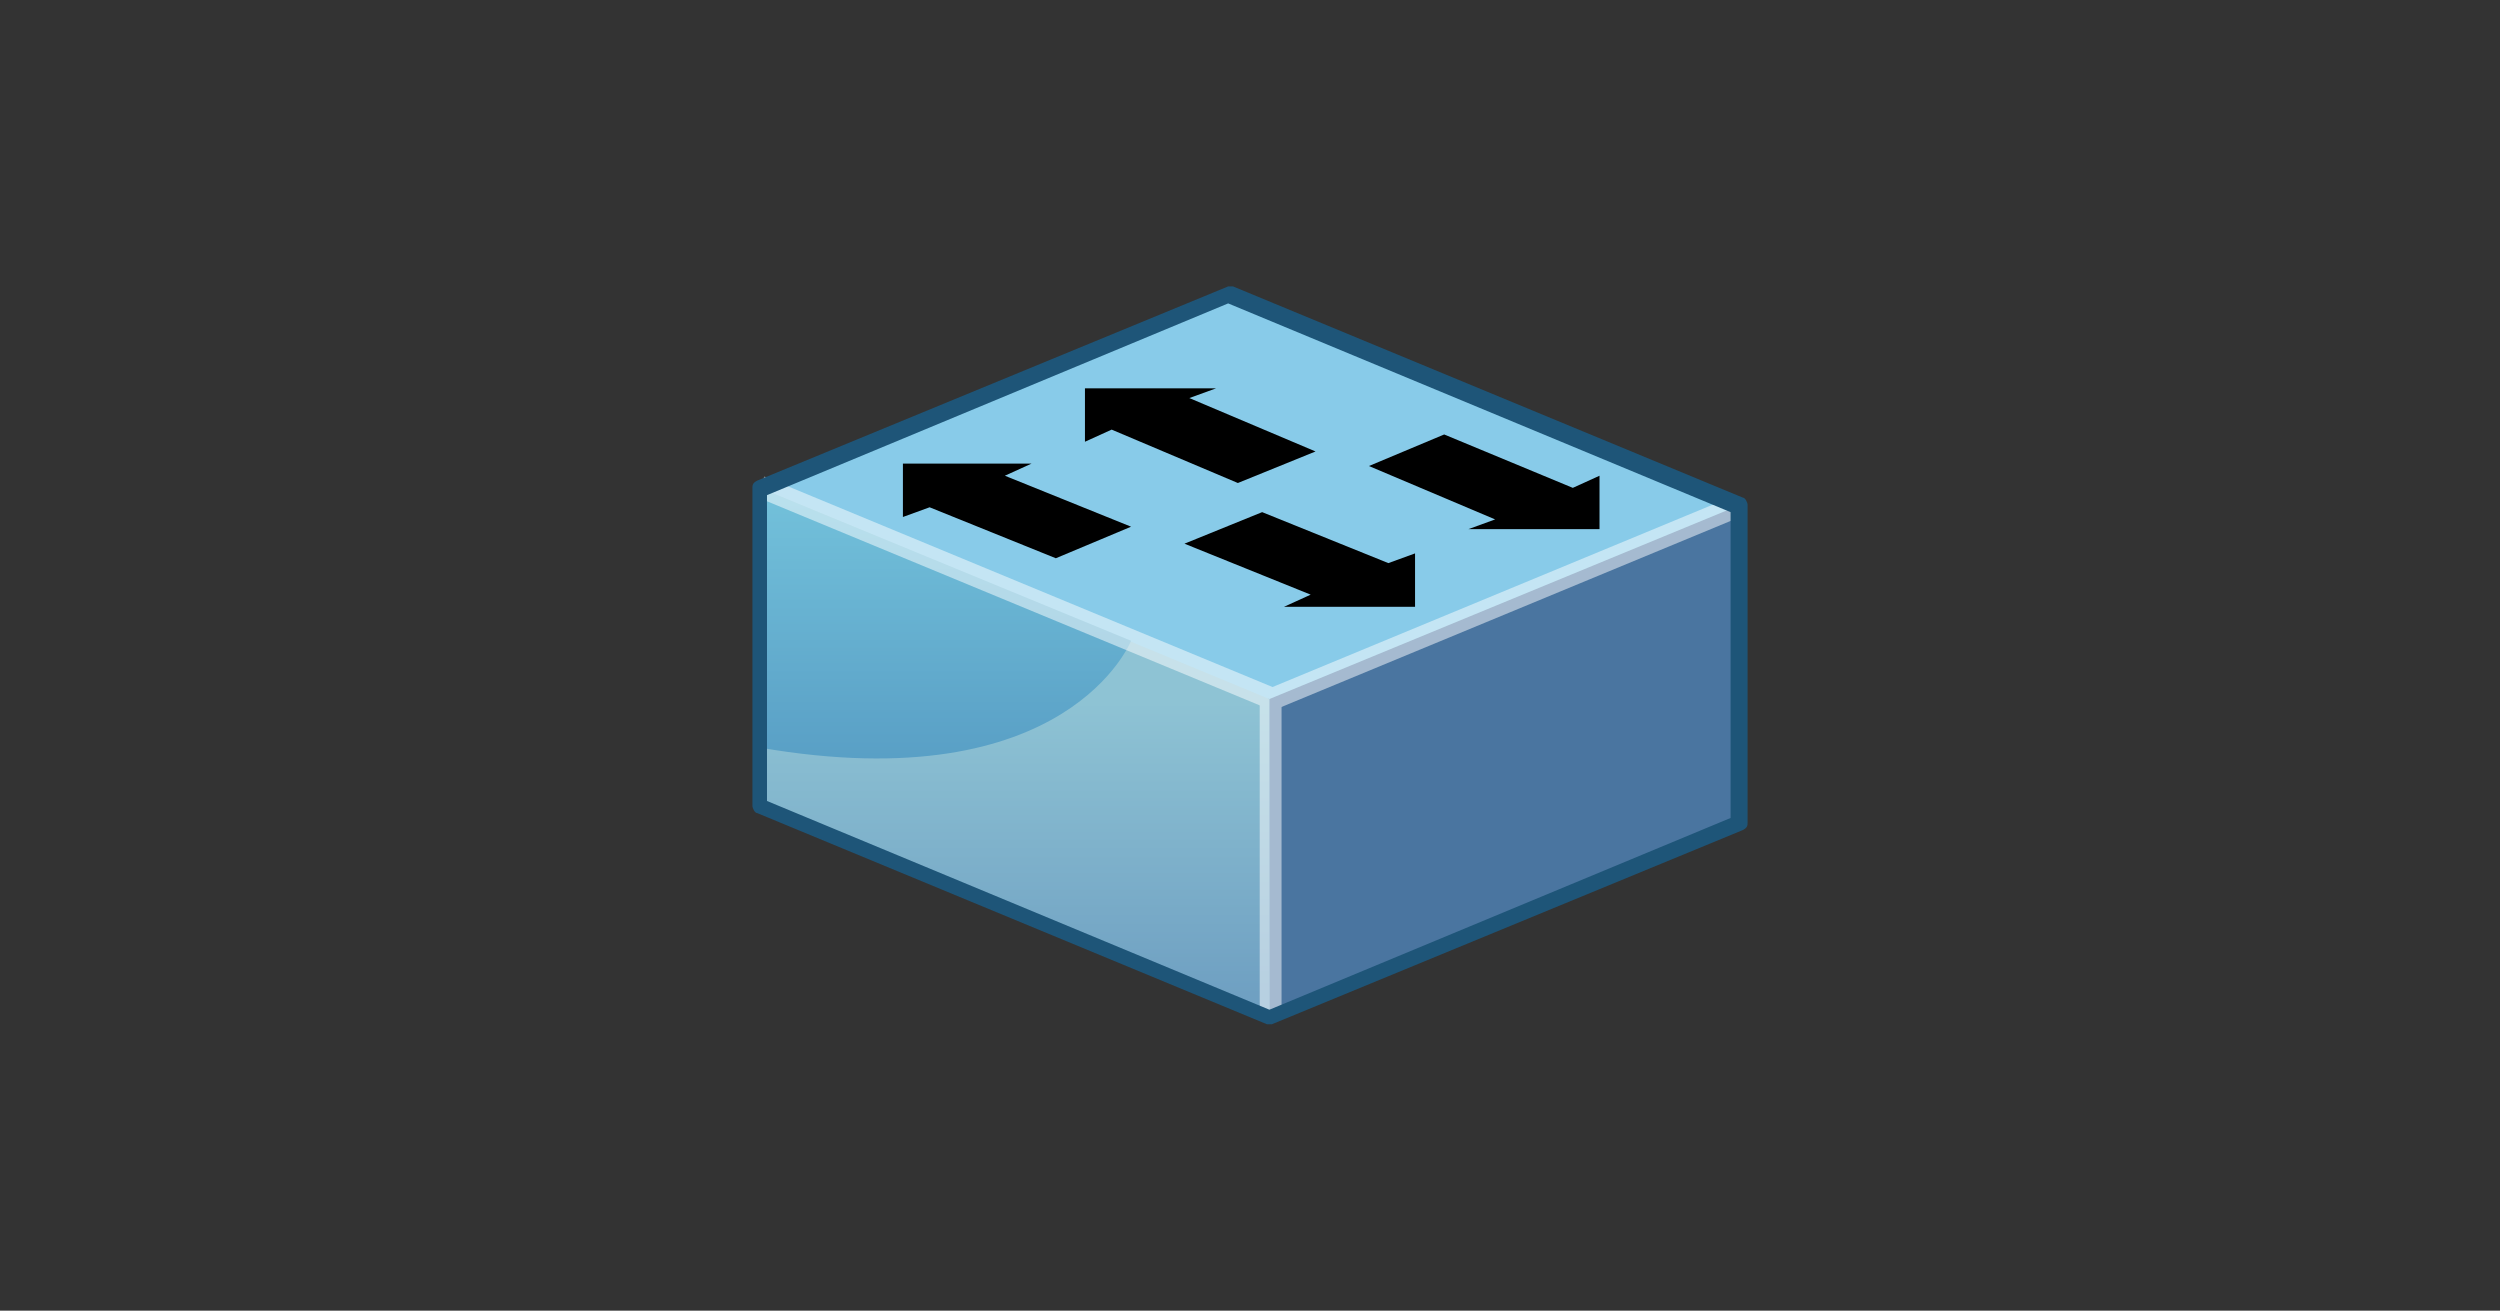 <?xml version="1.0" encoding="UTF-8"?>
<svg id="_레이어_1" data-name="레이어_1" xmlns="http://www.w3.org/2000/svg" version="1.1" xmlns:xlink="http://www.w3.org/1999/xlink" viewBox="0 0 103 54" width="103" height="54">
  <rect x="0" y="0" width="103" height="54" fill="#333333" stroke="none"/>
  <!-- Generator: Adobe Illustrator 29.1.0, SVG Export Plug-In . SVG Version: 2.1.0 Build 142)  -->
  <defs>
    <style>
      .st0 {
        fill: url(#_무제_그라디언트_156);
      }

      .st1 {
        fill: #fff;
      }

      .st2 {
        fill: #4a75a0;
      }

      .st3 {
        fill: #88cbe9;
      }

      .st4 {
        fill: url(#_무제_그라디언트_6);
      }

      .st5 {
        fill: #1e5578;
      }

      .st6 {
        opacity: .5;
      }
    </style>
    <linearGradient id="_무제_그라디언트_6" data-name="무제 그라디언트 6" x1="41.8" y1="28.9" x2="41.8" y2="41" gradientUnits="userSpaceOnUse">
      <stop offset="0" stop-color="#8ec3d4"/>
      <stop offset="1" stop-color="#6fa0c2"/>
    </linearGradient>
    <linearGradient id="_무제_그라디언트_156" data-name="무제 그라디언트 156" x1="39" y1="20.7" x2="39" y2="38.8" gradientUnits="userSpaceOnUse">
      <stop offset="0" stop-color="#72c0da"/>
      <stop offset="1" stop-color="#4788b7"/>
    </linearGradient>
  </defs>
  <polygon class="st3" points="31.3 20.1 50.7 12.1 71.7 20.8 71.7 33.9 52.3 41.9 31.3 33.2 31.3 20.1"/>
  <polygon class="st4" points="31.3 20.1 31.3 33.2 52.3 41.9 52.3 28.8 31.3 20.1"/>
  <polygon class="st2" points="71.7 33.9 52.3 41.9 52.3 28.8 71.7 20.8 71.7 33.9"/>
  <path class="st0" d="M31.3,30.9v-10.8l15.3,6.3s-2.6,6.6-15.3,4.4Z"/>
  <g class="st6">
    <rect class="st1" x="51.9" y="28.8" width=".9" height="13.1"/>
    <rect class="st1" x="41.4" y="13.1" width=".9" height="22.7" transform="translate(3.2 53.7) rotate(-67.5)"/>
    <rect class="st1" x="51.5" y="24.4" width="21" height=".9" transform="translate(-4.8 25.6) rotate(-22.5)"/>
  </g>
  <path class="st5" d="M52.3,42.2s0,0-.1,0l-21-8.7c-.1,0-.2-.2-.2-.3v-13.1c0-.1,0-.2.2-.3l19.4-8c0,0,.2,0,.2,0l21,8.7c.1,0,.2.2.2.3v13.1c0,.1,0,.2-.2.3l-19.4,8s0,0-.1,0ZM31.6,33l20.7,8.6,19-7.9v-12.6l-20.7-8.6-19,7.9v12.6Z"/>
  <g>
    <polygon points="54.2 18.6 49 16.4 50.1 16 44.7 16 44.7 18.2 45.8 17.7 51 19.9 54.2 18.6"/>
    <polygon points="46.6 21.7 41.4 19.6 42.5 19.1 37.2 19.1 37.2 21.3 38.3 20.9 43.5 23 46.6 21.7"/>
    <polygon points="56.4 19.2 61.6 21.4 60.5 21.8 65.9 21.8 65.9 19.6 64.8 20.1 59.5 17.9 56.4 19.2"/>
    <polygon points="48.8 22.4 54 24.5 52.9 25 58.3 25 58.3 22.8 57.2 23.2 52 21.1 48.8 22.4"/>
  </g>
</svg>